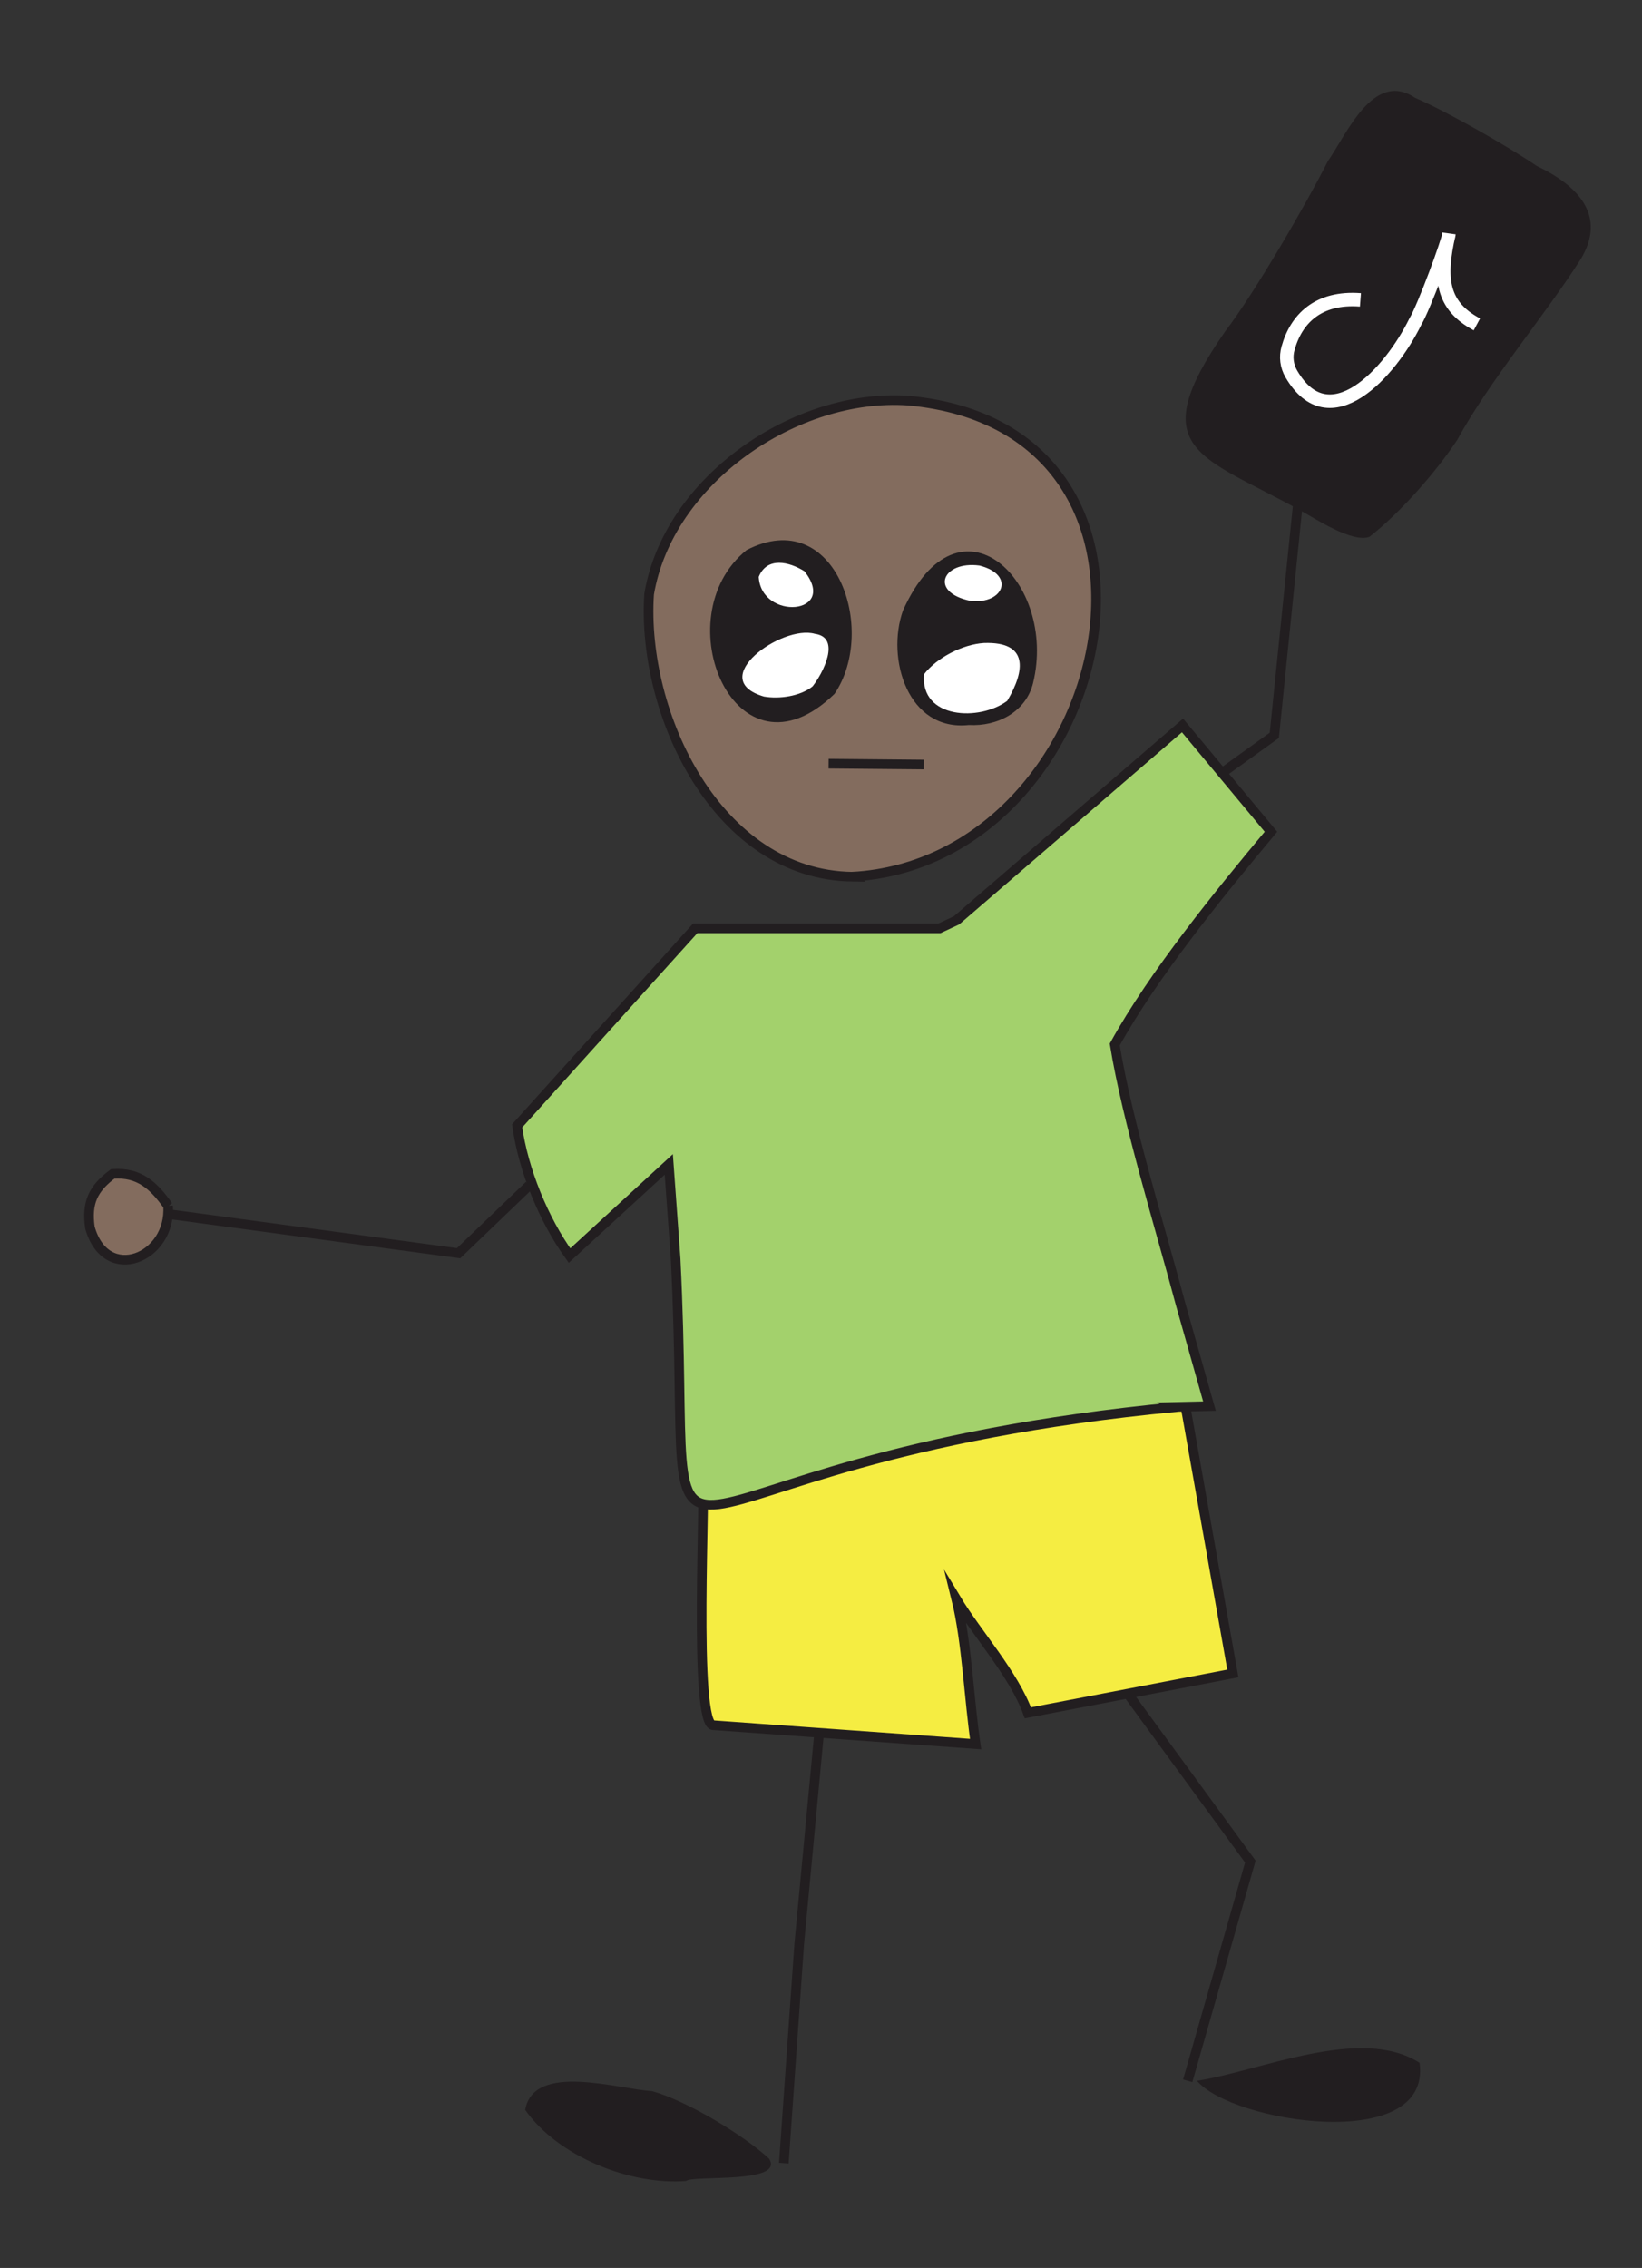 <?xml version="1.0" encoding="UTF-8"?>
<svg id="Person2" xmlns="http://www.w3.org/2000/svg" viewBox="0 0 852.56 1177.19">
  <rect x="0" y="0" width="852.56" height="1177.19" fill="#333333" stroke="none"/>
  <defs>
    <style>
      .cls-1 {
        fill: #a3d16c;
      }

      .cls-1, .cls-2, .cls-3, .cls-4, .cls-5, .cls-6 {
        stroke-miterlimit: 10;
      }

      .cls-1, .cls-2, .cls-3, .cls-5, .cls-6 {
        stroke: #221e20;
        stroke-width: 5px;
      }

      .cls-2 {
        fill: #f5ed42;
      }

      .cls-3 {
        fill: #fde1cf;
      }

      .cls-4 {
        stroke: #fff;
        stroke-width: 7px;
      }

      .cls-4, .cls-5 {
        fill: none;
      }

      .cls-6 {
        fill: #836c5e;
      }

      .cls-7 {
        fill: #221e20;
      }

      .cls-7, .cls-8 {
        stroke-width: 0px;
      }

      .cls-8 {
        fill: #fff;
      }
    </style>
  </defs>
  <path class="cls-7" d="M399.35,1120.49c-13.44-12.46-43.18-30.27-60.89-35.11-17.03-.87-61.39-15.24-65.78,9.77,17.14,24.24,54.36,39.16,83.55,36.89,3.4-3.12,51.45,1.63,43.11-11.56Z"/>
  <path class="cls-7" d="M621.5,1080.05c33.23-5.16,85.04-28.86,115.56-9.34,6.49,47.36-97.36,31.13-115.56,9.34Z"/>
  <polyline class="cls-5" points="426.36 888.32 414.98 1009.01 406.98 1122.79"/>
  <polyline class="cls-5" points="616.68 1080.05 649.2 966.27 582.02 874.27"/>
  <polyline class="cls-5" points="274.83 615.23 238.09 650.49 88.76 630.34"/>
  <polyline class="cls-5" points="635.28 400.64 661.65 381.68 673.94 261.08"/>
  <path class="cls-6" d="M87.28,625.9c-7.43-10.5-14.94-17.58-28.74-16.59-10.29,7.68-13.65,15.05-11.85,27.85,8.39,29.88,42.44,15.74,40.59-11.26Z"/>
  <path class="cls-2" d="M613.31,717.57l26.81,151.04s-106.44,20.44-106.44,20.44c-7.12-19.79-26.45-41.2-37.11-58.89,5.4,21.79,6.66,52.93,10,75.11,0,0-136-9.78-136-9.78-10.86,1.8-3.89-126.05-5.78-130.22"/>
  <path class="cls-1" d="M611.38,730.25s16.6-.39,16.6-.39c0,0-14.96-52.81-14.96-52.81-10.38-39-27.8-95.21-34.22-134.89,20.17-36.5,54.46-78.55,81.11-110.44,0,0-45.93-55.18-45.93-55.18,0,0-117.33,101.18-117.33,101.18l-8.89,4.15s-119.04,0-119.04,0c0,0-7.77,0-7.77,0,0,0-92.44,102.52-92.44,102.52,3.2,22.88,13.73,48.6,27.19,67.33,0,0,51.55-47.33,51.55-47.33,0,0,3.56,49.11,3.56,49.11,10.4,208.63-37.61,105.2,260.59,76.76Z"/>
  <g>
    <path class="cls-7" d="M675.33,265.02c-51.96-28.87-82.28-31.08-39.16-93.05,15.34-20.04,41.88-65.74,53.36-88.46,9.49-13.39,23.47-47.37,45.23-32.71,16.58,7.12,48.15,25.13,63.11,35.32,20.56,9.75,36.97,25.33,22.76,48.6-18.68,29.26-47.39,63.13-64.09,93.76-11.17,16.83-29.56,37.7-45.47,50.15-8.91,3.37-28.52-9.68-35.74-13.61h0Z"/>
    <path class="cls-4" d="M706.37,155.65c-21.89-1.69-33.34,9.85-37.57,25.06-1.31,4.5-.68,9.34,1.68,13.38,19.86,34.05,51.37-.63,64.38-27.11,4.68-7.79,17.33-42.37,17.47-45.51-5.32,23-3.79,37.1,14.5,46.91"/>
  </g>
  <g>
    <path class="cls-6" d="M442.59,455.06c-70.04-.93-109.64-84.5-105.56-146.67,9.95-59.21,76.16-104.46,134.44-100.45,157.54,14.31,107.23,239.44-28.89,247.11Z"/>
    <polyline class="cls-3" points="430.22 396.39 454.21 396.61 479.68 396.84"/>
    <path class="cls-7" d="M536.4,354.54c12.79-52.64-38.45-102.29-67.56-37.63-8.86,25.02,2.58,62.83,34.23,59.41,14.74.83,29.61-6.73,33.33-21.78Z"/>
    <path class="cls-7" d="M433.29,360.17c-51.21,49.71-88.96-39.77-45.63-74.67,46.19-23.78,68.21,41.64,45.63,74.67Z"/>
    <path class="cls-8" d="M417.73,296.54c-7.94-4.98-19.44-7.77-23.78,2.89,1.27,22.85,41.44,19.71,23.78-2.89Z"/>
    <path class="cls-8" d="M423.06,328.99c-16.94-4.88-57.02,23.57-26.41,32.56,7.9,1.4,18.8-.11,25.22-5.23,5.39-6.75,15.09-25.47,1.19-27.33Z"/>
    <path class="cls-8" d="M503.88,311.88c-21.69-4.5-14.5-20.87,4.67-18.33,18.83,4.74,12.6,20.3-4.67,18.33Z"/>
    <path class="cls-8" d="M510.89,333.76c-10.96.68-24.41,7.53-31.12,16.22-1.99,23.32,29.03,24.44,43.22,13.78,9.42-15.88,11.07-30.81-12.1-30Z"/>
  </g>
</svg>
